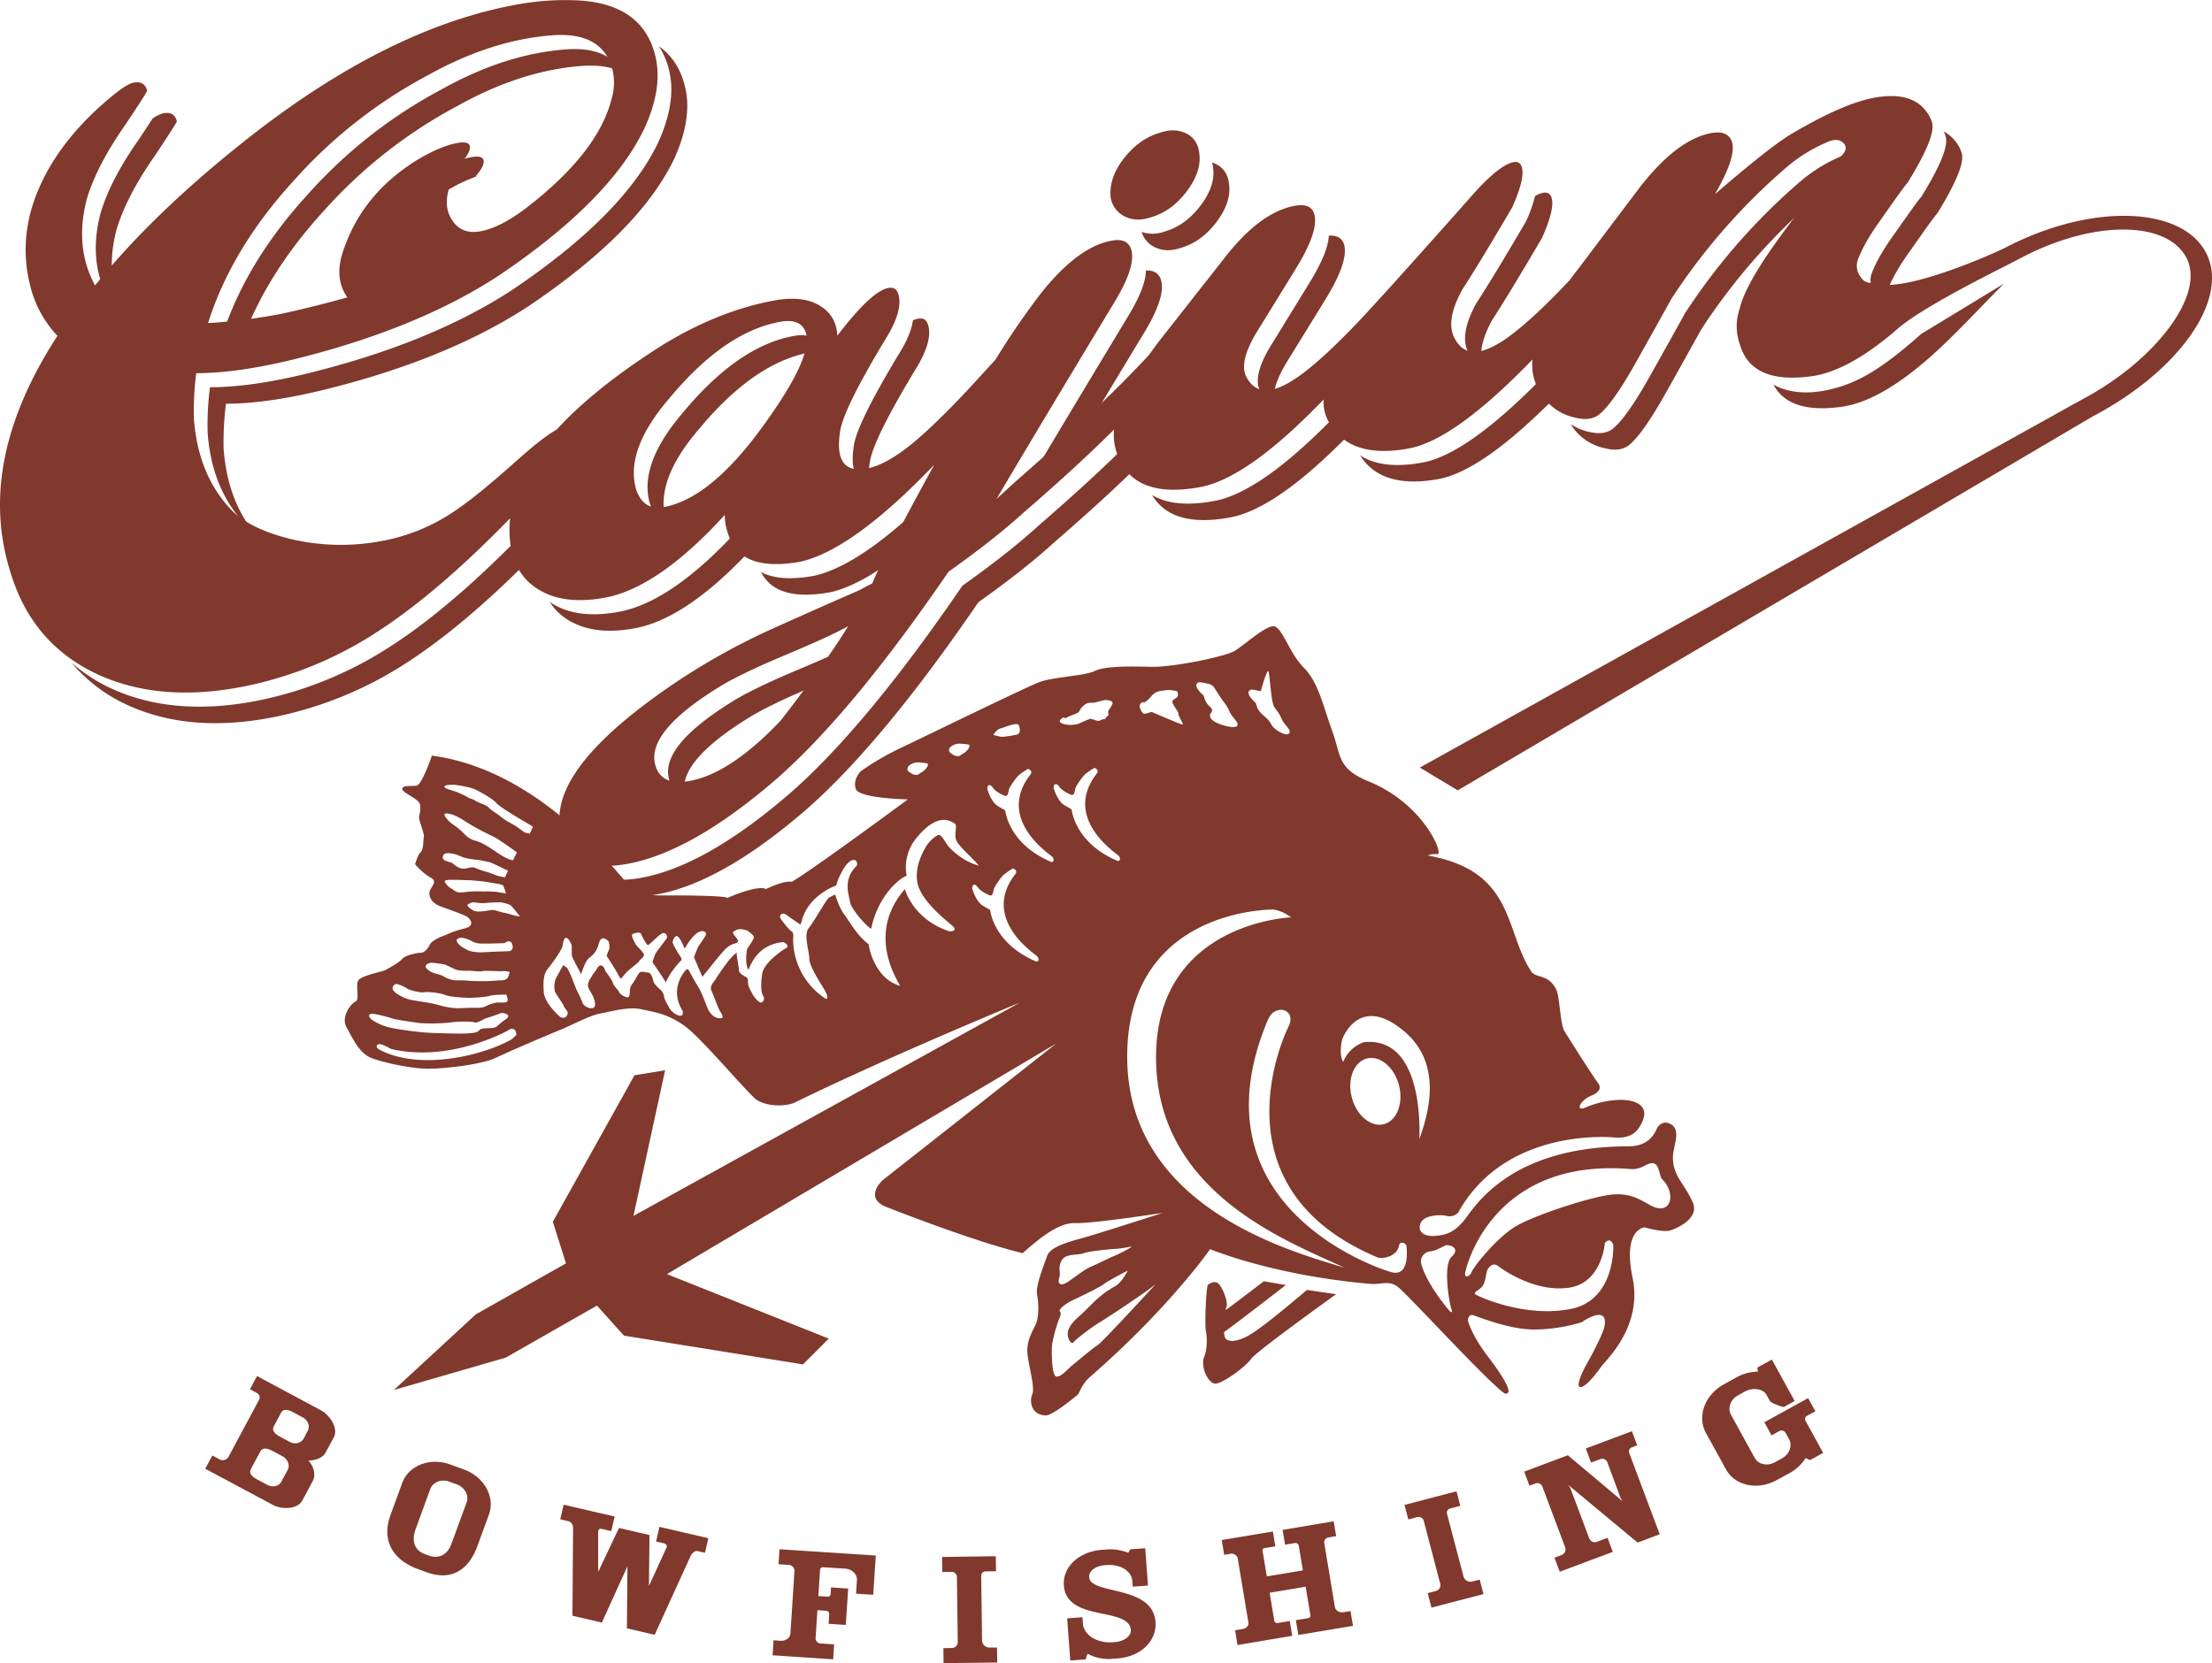 <svg xmlns="http://www.w3.org/2000/svg" viewBox="0 0 1099.64 827.02"><defs><style>.cls-1{fill:#80392c}</style></defs><title>brand-cajun</title><g id="Layer_2" data-name="Layer 2"><g id="Layer_1-2" data-name="Layer 1"><path class="cls-1" d="M135.7 748.33l-33.66-18 3.52-6.58 3.32 1.78a3.39 3.39 0 0 0 4.65-1l15.34-28.63a2.51 2.51 0 0 0-1.28-3.31l-3.33-1.78 3.52-6.57 31.62 16.95c4.75 2.54 8.94 9.06 6.48 13.66l-4 7.39c-1.53 2.85-5.28 4-8.54 4 2.54 2.93 3.85 7 2.13 10.21l-5.14 9.6c-2.33 4.5-10.08 4.71-14.63 2.28zm7.35-17.48c1.22-2.27 0-5.29-2.6-6.71l-4.82-2.59c-3.19-1.71-5.22-1.68-6.25.25l-4.65 8.67c-1 1.92.1 3.57 3.29 5.28l4.82 2.58c2.65 1.42 5.79.78 7-1.55zm9.95-19.39c1.22-2.27.11-5.26-2.54-6.68l-4.55-2.44c-3.19-1.71-5.19-1.73-6.21.19l-3.59 6.69c-1 1.92.1 3.57 3.29 5.28l4.55 2.44c2.65 1.42 5.72.74 7-1.59zm59 70.31l-4.27-1.56c-12.36-4.52-18.28-14.13-13.56-27l5.78-15.81c3.2-8.74 13.88-12.85 23.93-9.17l6.8 2.49c10.05 3.67 15.56 13.7 12.37 22.44l-5.78 15.8c-4.27 11.58-12.8 17.39-25.27 12.81zM232 747c1.25-3.41-1-7.45-4.94-8.9l-3.69-1.35c-4-1.46-8.2.23-9.45 3.64l-7.41 20.27c-1.65 4.52-1.19 10 4.67 12.11l2 .74c4.77 1.74 9.2-.29 11.13-5.56zm114.86 24.3c-1.2-.28-2.32.48-3.28 1.88l-18.13 39.71-13.8-3.2.27-30.84-12.72 27.96-14.63-3.39.32-43.35c.07-2-.89-3.32-2.54-3.71l-3.83-.89 1.68-7.26 25.35 5.87-1.68 7.26-4.8-1.11c-1.2-.28-1.72.62-1.71 1.57v19.85l10.36-21.86 15.15 3.51-.26 25.35 8.5-18.63c.81-1.1.3-2.3-1.13-2.63l-3.83-.89 1.68-7.27 24.3 5.63-1.68 7.27zm78.7 21.18l.44-6.79c.19-2.9-2.42-5.45-5.8-5.67l-10.91-.71a1.45 1.45 0 0 0-1.62 1.22l-.85 13.11 4.61.3a1.34 1.34 0 0 0 1.46-1.1l.23-3.49 8.53.56-1.19 18.09-8.53-.56.31-4.74c.06-1-.51-1.69-1.81-1.77l-4.07-.26-.91 14a2.58 2.58 0 0 0 2.61 2.55l6.61.43-.48 7.44-30.12-2 .48-7.44 3.53.23c2.54.16 4.73-1.48 4.87-3.65l2-31.09a3 3 0 0 0-3-3l-4.92-.32.48-7.45 47.86 3.12-1.28 19.51zM469.07 827l-.1-7.46 4.16-.05a3 3 0 0 0 3-2.81l-.43-32.54a2.63 2.63 0 0 0-2.73-2.54l-4.54.06-.1-7.46 26.71-.36.1 7.46-5.16.07a2.15 2.15 0 0 0-2.2 2.08l.43 32.41a3.61 3.61 0 0 0 3.82 3.38h3.62l.1 7.45zm86.35-2.33l-2.84.21a22 22 0 0 1-11.92-2.56l-1 2.79-7.6.56-1.55-20.94 7.6-.56.24 3.16c.41 5.6 6.83 9.89 15 9.28l.69-.05c5.07-.37 8.33-3.2 8.13-6-.88-11.85-31.93-3.79-33.3-22.23-.67-9 7.32-16.83 19-17.69l1.61-.12a24.36 24.36 0 0 1 11.39 1.61l1-1.72 7.45-.55 1.37 18.56-7.6.56-.22-3c-.35-4.68-5.78-8.25-12.62-7.74h-.69c-5.45.41-8.33 3.27-8.12 6 .67 9 31.61 3.62 33 22.31.64 9.32-7.12 17.24-19.02 18.12zM645.43 813l-1.23-7.36 6.07-1a1.29 1.29 0 0 0 1.19-1.33L649.08 789l-17.92 3 2.34 14a1.45 1.45 0 0 0 1.74 1.05l5.93-1 1.23 7.36-27.2 4.59-1.2-7.35 3.8-.63c1.82-.3 3.07-1.72 2.81-3.28l-5.32-31.9a3.08 3.08 0 0 0-3.72-2.19l-3 .5-1.23-7.36 25.44-4.24 1.23 7.36-5.39.9a1.06 1.06 0 0 0-1 1.17l2.15 12.89 17.92-3-2.06-12.37a1.71 1.71 0 0 0-2.08-1.19l-4.71.79-1.23-7.36 25.39-4.25 1.23 7.36-3.57.6a2.53 2.53 0 0 0-2.37 2.67l5.33 32c.29 1.76 2.28 2.9 4.33 2.55l3.42-.57 1.23 7.36zm66.2-13.59l-1.89-7.21 4-1.05a3 3 0 0 0 2.28-3.46l-8.25-31.48a2.63 2.63 0 0 0-3.26-1.81l-4.4 1.15-1.89-7.22 25.85-6.77 1.89 7.22-5 1.31a2.15 2.15 0 0 0-1.64 2.55l8.25 31.36a3.61 3.61 0 0 0 4.52 2.37l3.5-.92 1.89 7.22zm99.69-79.75a2.17 2.17 0 0 0-1.44 2.72l15.21 40.55-11 4.11-34.53-28.72 1.08 1.57 9.23 24.6c.79 2.1 2.29 2.81 4.09 2.13l5.19-1.95 2.62 7-26.38 9.89-2.62-7 3.32-1.24a3.05 3.05 0 0 0 2.06-3.73l-11.43-30.47a2.68 2.68 0 0 0-3.57-1.41l-2.81 1.06-2.62-7 21.69-8.14 27.26 22.91-1-1.53L799 727a2.75 2.75 0 0 0-3.64-1.38l-4.4 1.65-2.62-7 22.93-8.59 2.62 7zM898.38 704a1.79 1.79 0 0 0-.89 2.37l8.85 16.08-6.54 3.6-2.17-1.05a21.49 21.49 0 0 1-8 7.49l-6.41 3.51c-9.44 5.2-20.69 2.81-25.18-5.35l-10-18.16c-4.49-8.15-.5-18.94 8.94-24.14l6.41-3.53a22.12 22.12 0 0 1 10.52-2.77l-.29-2 7.22-4 11.33 20.58-5.17 2.91c-.74.41-6.67-2.05-7.05-2.75l-1.75-3.18c-1.68-3.06-6.86-3.83-10.77-1.68l-3.43 1.93c-3.71 2-5.28 6.38-3.53 9.55L872.35 725c1.78 3.24 6.25 4.17 10 2.12l3.51-1.93c3.71-2 5.31-6.32 3.53-9.55l-1.78-3.24a2.43 2.43 0 0 0-3.35-.65l-3.57 2-3.6-6.53 21.78-12 3.6 6.53zM624 662c-8.66 6-13.74 5.38-14.94 3.29a7.91 7.91 0 0 1-.53-2.94c5.93-4.13 30.68-23.37 30.68-23.37l-10.94-1.87s-15.27 11.77-19 14.31a6.18 6.18 0 0 1 .39-1.37c.89-1.79-.9-7.77-3.29-11.05s-6 0-6 0c-.9 3.58-1.49 19.72-.9 22.7s.9 8.66-.9 13.14S600.4 687.72 604 688s15.53-8.66 17.92-12.25 42.3-32.21 42.3-32.21l-14.52-2.12S632.66 656.05 624 662z"/><path class="cls-1" d="M440.76 600.22c17.29 6.77 47.94 18.19 67.61 22.91 6.27-5.38 17-15.24 26-14.94s43.63-5.08 43.63-5.08-33.18 10.75-41.24 12.89-14.94 4.78-16.13 8.36-6 14.94-5.08 19.42.9 11.35-.6 14.64-4.78 8.36-4.18 14.63 3.88 17 2.39 20.31-.6 10.16 6.57 10.46c3.28.3 15.23-9.56 16.13-10.46s1.82-5 6-8.66c39.73-34.65 59.7-63.53 59.7-63.53 3.88 1.49 33.42 13.17 79.5 17.22 5.69.5 9-1.79 13.44 1.2s46 48.69 53.77 53.47c.89-.3 6.34 1-9.3-19.47-6.15-8.06-9.52-16.37-9.22-17.57s.9-2.39 2.39-2.09 17.62 7.17 30.47 7.17a83.24 83.24 0 0 0 23.6-3.59s13.1-9.23 11.51 1.58c-.52 3.55-5.84 13.66-8.52 18.44-9.06 16.11-2.82 15.77 6.77 2.06 2.09-3 20.71-19.69 15.63-44.18s6-25.09 6-25.09 9.26 2.69 12.85 1.49 14.5-6.06 11.05-13.94c-4.18-9.56-9.75-12.88-9.86-22.21-.06-5.58 4.77-14.49-1.79-17-2.12-1.15-5.08 0-6.27 2.69s-4.18 8.66-14 8.66c-61.06 0-77.67 32.26-82.15 37.34s-7.77 6.57-13.44 7.17-9.56-1.79-7.77-6.27S717.19 604 719 604.6a5.89 5.89 0 0 0 6-1.79c23.9-43 77.77-37.18 77.77-37.18 6.71.49 10.06-2 11.85-4.64s5.68-9.26-.89-12.55-19.12-.6-25.09 2.09-3.29-3.29 2.39-5.68 4.48-5.08 3-6.87c-.88-1.06-8-11.95-16.27-25.17-2.15-3.44-2.37-17-4-20.5-3.83-8.17-10.26-5.77-12.5-9.17-13.5-20.46-8-50-51.48-57.74a9.85 9.85 0 0 1 4.79-.64c3.33.14-6.87-25.09-34.06-36.15-15.88-6.46-13.74-12.85-18.22-25.09s-6.87-24.2-14-31.37-10.56-19.15-14.45-20.6-15.53 9.56-20.31 12.25-30.17 8.07-41.52 7.77-23-.3-27.78 2.09-20.61 3-27.18 5.38-60.94 29-70.5 33.46a136.73 136.73 0 0 0-18.72 11.05s-4 4-2.39 8.76 25.89 5.18 25.89 5.18-47.4 35.05-57.75 41c-4-.8-12.75 3.58-12.75 3.58-4-2-16.33 3.19-19.12 4.38-2.79-1.2-23.9-1.2-28.28-1.2s-14.34.4-18.72-2.79-43-59.15-100-66.72c-.8 2.39-5.18 14.54-7.57 14.94s-7.17-.4-7.17 1.59 8 4.78 8.76 7.57-.4 5.18-.4 6.77 2.79 8.37 2.39 9.56 0 6-1.59 7.57-2.79 6-2.79 6 3.88 4.58 7.77 6.67-.3 4.78-.6 7.17.89 5.38 5.67 7.17 12.55 4.48 13.44 5.38 4.18 4.18-2.09 5.68-8.36 3-10.16 3.58-5.68 2.39-6.57 4.18-2.69 4.18-4.48 4.18-7.77 1.2-9.26 3-6.87 4.78-8.66 5.68-12.25 2.69-13.44 5.38.9 9.26-1.2 10.16-7.47 7.47-4.48 12.85 6.27 12.84 12.25 15.23 20.31 5.38 28.38 5.38 26.59-2.09 33.46-5.38 27.18-11.95 32.26-14 14.64-7.17 19.72-8.07 14-3.58 20.61-2.09 12.85 2.09 21.51 8.36 32.4 34.85 36 36.87c7.22 4 16 2.37 18.44 1.2 48.79-23.8 112-49.72 112-49.72l-192 106 15.73-72.4-15.23 2.49-40.59 72.85 6.55 20.67-44.87 25.39-40.72 37.59 55.66-16.12 45.33-25.86 13.42 14.94 89 14.29L412 665.63l-80.44-32.07 193.55-114.68-86.28 67.94s-9.83 8.8 1.93 13.4zm56.56-238c1.79-.4 8.17-3.19 9-1.79s1.2 4.18-.6 4.78a46.55 46.55 0 0 1-7.77 1.19 32.83 32.83 0 0 1-4.18-1s1.76-2.76 3.56-3.16zm-276.39 29c-.2-1 3.58-1 4.78-1a53.12 53.12 0 0 1 9.76 2c2 .8 9.36 4.78 11.35 7.17S264.95 411 264.95 411l-1.59 3.58a8.2 8.2 0 0 0-1.79-.4c-.6 0-2.59-1.59-3.19-2a28.68 28.68 0 0 0-4.38-2.79 28.07 28.07 0 0 1-5.38-3.58c-1.19-1-4.38-2.79-5.58-4.18s-5.18-2.39-6.57-3.39-3-1.19-3.58-1.59a39.73 39.73 0 0 0-5.77-2.79c-2.2-.86-5.98-1.62-6.18-2.62zm.95 15.63c-1.39-1.79-1.39-2.79 1.59-2.19s6.37 2.79 8.17 4a130.18 130.18 0 0 0 12.95 7c2.59 1 12.4 8.2 12.4 8.2l-2 3.91-1.68-.37s-1.2-.6-2.19-1a45.07 45.07 0 0 1-4.78-3c-1.19-.8-3.19-2.19-5.38-3.38a21.7 21.7 0 0 0-5.38-2.19 11.05 11.05 0 0 1-4.38-2.79 38.73 38.73 0 0 0-5-4.38 15.83 15.83 0 0 1-4.31-3.79zm-.78 17.7c1.39-.8 5.18.2 5.77.4s2.79 1.2 4.18 1.59a43.25 43.25 0 0 0 6.17 1c.8 0 5.18 1 6.17 1.19s9.18 4.26 9.18 4.26l-1.59 3.3-3.61-.79s-4.18-1.59-4.78-1.79a50.19 50.19 0 0 1-6.57-2.19c-1.39-.8-3.78.6-6.17.4s-5-2.79-5-2.79-2-.6-3.58-1.2a1.84 1.84 0 0 1-.16-3.36zm3.38 17.32a7.92 7.92 0 0 1-3.38-3.39c-.4-1.19 3.58-1 4.78-1s5.58.2 7.17.2 7 .6 8.36.8 7.17 1.19 7.17 1.19l1.59.6 1.43 4s-3.62-.58-4.62-.78a56.5 56.5 0 0 0-6.77-.2 58.71 58.71 0 0 0-10 .39c-3.73.61-4.92-1.58-5.72-1.78zm4 24.51c1.39-.4 4.78.8 6 1.59a9.69 9.69 0 0 0 4.38 1.2h5c1 0 7-.2 7-.2s2.79-2.39 3.78.6-1.39 3.38-1.39 3.38-4 .2-5.18.2-7.37.4-9.36.4a20.84 20.84 0 0 1-5.58-.8 19.93 19.93 0 0 1-4.38-2.59c-2.7-2.35-1.75-3.35-.31-3.75zm-14 12.34c1 0 5 .6 6.17.79s5.18 2.39 6.37 2.79a28.34 28.34 0 0 0 6 .4c1.59 0 5.58.6 7 .2s8.16.2 9.76 0a10.46 10.46 0 0 1 3.59.4s-.6 2.79-1.39 3.38a5.17 5.17 0 0 1-3 .8c-1 0-5.77.4-7.37.4s-7.37 0-8.56-.2-5.18-.2-6.77-.2a14.25 14.25 0 0 1-5.78-2c-1.19-.79-4.83-1.48-5.77-2-6.29-3.33-1.31-4.73-.31-4.73zm-18 10.68c.8-.6 5.38 1.59 6 2.19s6.37 2.19 8.36 1.8 8.16.39 10.55 1.39 10 1.39 11.95 1.39 8.56-.4 10.16-1 8.17-.6 8.17-.6 1.11 2.36.51 3.36-4.5.42-5.49.62a20.16 20.16 0 0 0-5.18 1.79c-1.79 1-5 .8-7.17.8s-5.18.2-7.37.2a36.84 36.84 0 0 1-8.17-1.39 62 62 0 0 0-7.37-1.59c-1.59-.2-6-1-7.37-1.2a22.49 22.49 0 0 1-6.37-2.79c-4.26-2.75-2.06-4.37-1.27-4.93zm-12 17.38c-2.39-2.59 0-2.79 1.59-2.59a71.09 71.09 0 0 1 8.76 2.19c2.39.8 11.35 2 14.34 2.39a96.21 96.21 0 0 0 15.34-.4c2.19-.4 10-.6 11.35 0s4.38-1.59 5.58-2a72 72 0 0 0 7-2.39c1-.6 3.78 0 4.18 1s-1.39 2-2 2.39a35.2 35.2 0 0 0-3.59 3c-1 1-3.78.8-6.37 1s-2.19 1.2-3.58 1.79-5.77.8-7.77.8-14.34-.2-18.72-.6-14.14-1.59-18.32-2.79a28.5 28.5 0 0 1-7.81-3.75zm69.9 10s-13.14 8-34.26 10-31.66-5-31.66-5c-2.19-1.19-1-2.59.2-2.59s3.19 1 5.77 2.39c28.48 6.77 56.56-8.17 58.75-9.56a2.06 2.06 0 0 1 3.19.8l.4 1.79zm.71-61.73a40.06 40.06 0 0 0-4.58-1.2c-1-.2-3-.8-4.38-1.19s-3.78.2-5.38.4-4.17.45-5.58-.4c-1-.6-3-2-2.79-2.59s2.19-1.39 2.79-1.39 4.78.6 5.77.4 5.78-.4 7.37-.4 5 .91 5.79 1.7 4.36 5.26 4.36 5.26a11.93 11.93 0 0 1-3.38-.64zm135.5 16.52c-1.79 1-11 7.17-11.75 12.95s-.4 9.36.6 10.76-.2 3.58-1.39 3.19-2.79-2-4.18-4.58-2-3.78-2-5.18 0-2-.6-2.59-4-1.79-4-4-1.39-7.57-1-8.56a30.64 30.64 0 0 0-5 5.38c-1.39 1.79-4.58 6.38-5.38 7.77s-3.39 3.59-2.19 6 3.19 8.56 4.38 10.36 1.59 3 .6 3.19-5 .4-7.37-6-3.78-9-4.58-10.16-4-7-4.38-7.77-1.39 0-1.39 0-8.76 9-1.59 20.31c.2 2.59-.2 2.19-1.19 2.39s-4-1.25-5.48-3.93-2.39-4.19-2.54-5.38a6.11 6.11 0 0 0-1.49-3.28c-.6-.45-3.29-2.84-3.73-4.18s-1-4.48-2.69-4.63-3.73-.89-4.48.15-1.94 3.28-2.84 4.63-1.34 1.64-1.64 3 0 4.18-1 4.48-3.88-1.2-4.48-2.54-2.84-3.13-3.14-4.63-3.88-5.83-3.88-6.27-1-2.39-1.94-2.39-1.49.45-2.09 1.64-1.94 2.39-2.39 3.44-1.49 1.94-1.79 3.29a4.3 4.3 0 0 0 .3 3.59 25.58 25.58 0 0 1 2.54 4.93c.45 1.49.9 4-.9 4.33s-4.48-1-5.08-3a45.56 45.56 0 0 0-2.54-5.53c-.9-1.94-2.39-6-3-7.46s-1.94-4.33-2.39-4.33-1.19-1.35-1.64-.75-2.09 3.74-2.54 4.48a12.63 12.63 0 0 0-1.33 2.81c-.3 1-.9 4.48.3 6.42s3.58 5.23 4 6.42 2.24 2.69 1.94 3.58-.75 2.89-3.58 1.89c0 0-8-6.57-8.37-12.75s.2-9.16 2.19-11.55 6.77-9 7.17-11.15.8-4.38 2-4 2.59 3.38 2.59 4v4.38c0 1.59 4.58 9 4.58 9.76 1-2.59 2.19-7 4.58-8.56a11.61 11.61 0 0 0 4-5.78c.4-1.19.8-3.58 2.39-3.58a4.08 4.08 0 0 1 2.79 1.59s.8 3 .2 4a17.31 17.31 0 0 0-1.19 3.19s5.38 8.17 6.17 10.16l1 1.2s2-2.59 3-3.58 5.58-4.38 6-5.18 2.39-2 2.39-3.18-4-4.58-4.38-5.58-2.39-4.18-1.2-4.78 3.59-1 4-.2 2.39 5.18 3.58 5.78c1.79-1.19 5.77-5.57 7.37-6s2.59 1.79 1.79 2.79-3.39 4.58-3.39 4.58a23.44 23.44 0 0 0-2.19 3c-.2.6-1.39 4-1.39 4s5.66 8.34 6.66 10.13c2.39-5.78 7.37-10.56 7.77-11.15s-1.39-3-1.39-3-3.19-5.18-3-6 1-3.39 2.39-2.79 3.59 6.17 3.59 6.17 3.19-5.77 6.17-7.77 4.78-.4 4.38.79-3.19 5-3.78 6S345 476 345 476l4.18 9.76s9.56-12.15 11.75-14.14a9.81 9.81 0 0 1 4.18-2.39s1.79-.4 1.79-1.39-3.19-3.78-2.39-4.38a5.26 5.26 0 0 1 4.38-1.39c2.19.4 3 .79 3.58 1.39s2.79 1.79 2.19 3.19a33.31 33.31 0 0 1-3 4.78c-.6.8-1.39 8.37.4 10.76 1.39-3 4.78-12.55 17.33-13.74 1.79.73 2.98 2.13 1.19 3.12zm65.52-32.46c1.79 9 14.94 19.12 17.33 21.21s.6 3-1.79 2.69c-16.73-5.68-21.21-18.82-21.81-20.91-19.42 22.4-3.58 45.4-2.39 48.1-12-3.29-15.53-18.22-15.53-20.61-6-4.48-9.56-11.35-12.25-14.94s-4.48-9.86-4.48-9.86l-3 1.49c-1.19.6-7.47 11.95-10.16 15.24s.3 11.35.3 15.23 6.27 13.14 7.77 15.83 1.49 4.18.6 4.18a35.4 35.4 0 0 1-16.43-30.17s.6-2.69-.9-3.59-5.38-6.27-5.38-6.27c-.9-2.39 1.49-3 3-1.79s6.87 4.78 6.87 4.78l.6-1.19c2.39-11.65 14.34-17.33 17.33-18.22 0-1.49 3.29-9.26 6.27-11.65s4.48-.3 3.88 1.79c-7.17 6.87-3.88 14.64-3.29 18.22s8.36 12.25 10.45 13.14c3.29-16.43 14.34-25.39 17.62-26.29a22.7 22.7 0 0 1 4.18-17.92c11.35-14.64 18.22-9 19.72-8.06s-.3 4.48.6 7.77 8.66 9.56 11.35 13.14c-8.66-2.39-14.94-9-16.13-11.05s-3-4.78-4.18-4.18a17.09 17.09 0 0 0-5.08 4.48c-1.18 1.79-6.87 10.45-5.08 19.41zM479 374.58c-2.59 1.59-1.59 1.39-3.19 1.39s-3.79-2-3.79-2a2.07 2.07 0 0 1 .6-2.59 6.46 6.46 0 0 1 4.58-1.59s4 .2 4.58.6-.2 2.61-2.78 4.19zm-20.67 9.33c-2.59 1.59-1.59 1.39-3.19 1.39s-3.79-2-3.79-2a2.07 2.07 0 0 1 .6-2.59 6.46 6.46 0 0 1 4.58-1.59s4 .2 4.58.6-.19 2.6-2.78 4.2zm64.39 44.74c-21.51-9-23-25.69-23-25.69l-3.58-2.09c-3.58-2.09-5.38-8.66-5.38-8.66.3-2.69 1.79-2.09 3-.3s5.38 3.88 6.27 3.88 1.2-1.49 1.49-3 3.58-6 4.78-7.17a34.75 34.75 0 0 1 4.78-3.29s2.09.6 1.49 2.39c-17.92 22.41 9.26 40 10.45 41.23s.89 2.7-.3 2.7zm-7.5 49.5c-21.51-9-23-25.69-23-25.69l-3.58-2.09c-3.58-2.09-5.38-8.66-5.38-8.66.3-2.69 1.79-2.09 3-.3s5.38 3.88 6.27 3.88 1.2-1.49 1.49-3 3.58-6 4.78-7.17a34.83 34.83 0 0 1 4.78-3.29s2.09.6 1.49 2.39c-17.92 22.41 9.26 40 10.45 41.22s.89 2.71-.3 2.71zm40.5-50c-21.51-9-23-25.69-23-25.69l-3.58-2.09c-3.58-2.09-5.38-8.66-5.38-8.66.3-2.69 1.79-2.09 3-.3s5.38 3.88 6.27 3.88 1.2-1.49 1.49-3 3.58-6 4.78-7.17a34.75 34.75 0 0 1 4.78-3.29s2.09.6 1.49 2.39c-17.92 22.41 9.26 40 10.45 41.23s.89 2.7-.3 2.7zM526.6 635.37c.9-2.39-.9-5.08 1.19-8.66s8.07-2.39 11.05-3.58 15.54-2.13 15.54-2.13c2.69 0 9-1.49 8.07-.89a77.32 77.32 0 0 1-8.66 4.48c-1.79.6-6.87 3.29-11.05 5.08s-7.77 5.08-11.95 7.77-5.09.32-4.19-2.07zm19.12 33.46c-2.09 1.19-11.95 9.56-13.14 10.46s-6.27 6.87-8.06 4.78-1.79-12.84-1.5-15.53a79.36 79.36 0 0 1 3.29-12.25c.6-1.19 1.49-3.29.6-4.18s2.69-3.88 6.57-5.68 13.74-6.57 15.53-8.07 11.65-6.57 11.65-6.57-3 6-6.27 7.77a49.48 49.48 0 0 0-10.16 7.44c-2.69 2.69-6.27 6.27-8.36 8.07s-5.08 5.08-5.08 8.06 1.79 5.68 3 4.18 9-7.47 12.55-9.56 24.79-16.13 28.38-19.42c-.03.03-26.91 29.3-29 30.5zM622 342.92c.57-.18 4.78.8 4.78.8s3-11.11 3.76-9.91 1.22 15.29 3 17.88 2.19 2.59 3.58 5.77 5 5.38 3.79 7.17-7.17-1.4-8.77-4.18-1.79-2.59-4.78-5.38-2.59-5-3.19-5.57-5.96-5.38-2.17-6.58zm-25.93-3.66c.57-.18 4.78.8 4.78.8a4.75 4.75 0 0 1 2.59 1.59c.79 1.2 2.39 3.78 4.18 6.37s2.19 2.59 3.58 5.77 5 5.38 3.79 7.17-11.53-1-13.12-3.84 2.56-2.93-.42-5.72-2.59-5-3.19-5.57-5.98-5.37-2.19-6.57zm-28.76 10.31c1.39-1 1.39 0 1.39 0 .4-.6 1.19-.8 2-1.59a23.29 23.29 0 0 0 2-2.19 7.31 7.31 0 0 1 3.19-2c.6-.2 2.79-.4 3.58-.6a14.8 14.8 0 0 1 4.18.2c.8.2 1.59 0 1.79 1a2.64 2.64 0 0 1-.2 2.19c-.4.6-1.79 1-2.39 2s3.38 5.78 3 6.38 2.79 5.33 2 5.33-15.37-6.29-15.37-6.29l-1.39.4a2.75 2.75 0 0 1-1.39.4c-.8 0-1 .6-2-.8s-1.79-3.43-.39-4.42zm-17.21 6.89c-1.59 1.19 1 .6-1.59 1.19s-1.4 1.19-3.58.6-.8-.6-2.19-.6 1.19-1-1.4 0-5 2.19-5.58 2.39a21.75 21.75 0 0 1-3 .4c-1.59.2-7.37-.6-5.58-2.59s2.39-.6 2.39-.6c1.79-1.19 5.18-2.19 6.17-2.79s.8-1.19 1.8-2.39 2.59-2.79 4.78-2.59 6.17-1.59 7.77-1.39 3 .6 3 1.39-1.19 2.59-1.59 3.19a2.14 2.14 0 0 0-.6 1.79c0 1.21.79.81-.8 2zm10.26 169c0-74.38 72.89-73.19 72.89-73.19 4.48.9 6.27 2.39 8.66 3.88 0 0-67.21 2.39-67.21 69.6s64.82 91.11 93.5 104.55c-27.79-8.37-107.84-30.48-107.84-104.86zm131.73 107.22c-5.32-1.2-101-32.26-61.84-125.46 1.95-4.59 5.08-5.08 6.87-5.08s6.57 2.09 3.29 8.66-36 80.5 44.12 114.33c2.39 1.19 10.17-.17 11-6 .45-1.64 2.24-1.64 3.59 0-.01-.04 2.41 15.67-7.03 13.55zm-12.65-106.32c6.47-1.71 13.64 4.21 16 13.22s-1 17.69-7.42 19.39-13.64-4.21-16-13.22.98-17.69 7.42-19.39zm26.15 40c.49-11.79-.43-50.88-27.51-48.13a16.82 16.82 0 0 0-10.32 9.82c-2.46-3.93-.49-11.29-.49-11.29s8.29-23.21 31-3.75c19.08 16.31 11.83 40.86 7.33 53.38zm15.77 83.92c.89 2.69.3 2.39-.6 1.79-11.05-13.15-14.94-23.3-14.34-25.69a5.34 5.34 0 0 1 4.78-4.18c2.09 0 7.47-3 7.47-3 2.39-.3 7.47 1.49 3 5.68s-1.2 22.74-.3 25.43zm59.45.6c-22.4 4.48-45.4-6-47.2-7.17s2.09-2.09 3.59-4.48 1.49-6.57 2.39-8.07 2.72-3.43 5.11-1.64 18.55 13.36 35.5 10.75c16.25-2.5 17.64-22.26 17.64-22.26 3.11-3.24 4.18 1.2 4.18 1.2s1.2 27.21-21.21 31.7zm40-51.38c-5.71-2.91-10.75-7.17-22.4-5.08S764 604 754.23 609.38c-9.36 5.18-21.8 20.31-23 23.9-1.49 2.09-3.59 2.09-2.69-1.2 0 0 12.08-56.44 81.83-50.78 6.17.5 8.24-3.44 11.67-2.83 2.83.5 3 6.68 4.17 7.83 7.04 6.7 4.99 18.5-5.37 13.23zM240.4 79.68c-.4-1.69-2.48-2.19-6.23-1.5q-7.89 1.45-18.74 7.69-29.33 17.58-38.62 47.85-3.56 12.29 2.66 21.19-16.53 4.63-32.73 8.15-13.82 2.55-25.36 3.74-1.74 4.51-3.19 9.07a281 281 0 0 0 36.51-4.62q16.2-3.51 32.73-8.15-6.22-8.9-2.66-21.19 9.28-30.28 38.62-47.85a77.78 77.78 0 0 1 13-6.13l.47-.73q4.14-4.99 3.54-7.52zm493.34 71.39q-8.58 15.87-3.61 24.47c1.79 3.32 4.13 5.35 7 6.11q-3-8.35 4.57-22.38 8.62-13.22 24.94-41.09 6.12-13.82 4.81-19.4c-.56-2.36-2-3.34-4.22-2.92a13.67 13.67 0 0 0-4.12 1.61 70.58 70.58 0 0 1-4.44 12.53q-16.31 27.85-24.93 41.07z"/><path class="cls-1" d="M560.79 220.48q-18.45 18.34-44.72 41.08-14.49 13.25-37.63 29.68-48 70.2-85.48 103-41.93 36.3-74 42.21-14.62 2.7-23-1.78 7.34 14.3 30.95 10 32.09-5.92 74-42.21 37.48-32.83 85.48-103Q509.53 283 524 269.75q22.3-19.29 38.93-35.4a35.66 35.66 0 0 1-1.74-5.45 25.48 25.48 0 0 1-.4-8.42zM374.53 355.5q10.86-6.25 31.18-14.74 6.05-2.54 11.07-4.74 7.16-10.14 11.7-17.58-8.28 4.7-30.73 14.13-20.31 8.5-31.17 14.74-38.06 22.89-34.1 39.61 1.66 7 8.06 8.54c0-.12-.07-.23-.1-.35q-3.97-16.73 34.09-39.61zm256.79-182.9q-8.82 14.85-4.77 22c1.82 3.36 4.19 5.4 7.11 6.13q-2-7.11 5.62-20l19.1-31q11.92-19.12 9.89-27.74c-.83-3.49-3.4-5.08-7.69-4.8q-.36 8.63-10.16 24.34zm-283.93 40.87q27.42-33.09 55-38.18a20.25 20.25 0 0 1 5.46-.34 11.31 11.31 0 0 0-.37-2.33q-2.36-7.5-13.06-5.53-27.59 5.09-55 38.18-22.1 25.77-16.3 45.32 2.51 7.19 8.09 8.54c0-.12-.09-.22-.13-.34q-5.8-19.56 16.31-45.32zM955 98.09q-.57.11-13.29 18.32-8 11-11.24 19.53a9.13 9.13 0 0 0 1.59 9.23 7.05 7.05 0 0 0 5.85 3.4 9.83 9.83 0 0 1 .52-4.43q3.27-8.54 11.24-19.53 12.72-18.21 13.29-18.32 14-22.68 12.34-29.78a16.59 16.59 0 0 0-3.25-6.28 17.41 17.41 0 0 0-5.8-4.81 13.4 13.4 0 0 1 1.09 2.9Q969 75.42 955 98.09zM597 102q-7.6 10.13-18 13.11a17 17 0 0 1-11.48.21 12.56 12.56 0 0 0 6.68 7.68q5.62 2.67 12.7.3 10.45-3 18-13.11t6-19.35q-1-6.69-6.62-9.36a14.7 14.7 0 0 0-1.74-.68 15.87 15.87 0 0 1 .4 1.84q1.63 9.21-5.94 19.36zm399.2 39.05c-9.45 9.44-18.11 18.85-29.16 29.54q-29.19 28.13-50.7 31.56-26.86 4-34.72-10.9c6.29 3.53 15.33 5.13 26.76 2.71 14.32-3 26.57-10 46.7-27.91zM502.21 255.12l8.69-8q9.89-8.65 18.77-16.68 15.76-26.37 38.2-63.49 11.48-18.51 9.44-27.13-1.33-5.61-7.67-5.31 0 8.58-9.74 24.24-38.84 64.33-57.69 96.37zM665 205.53q-37.73 39.23-61.37 43.58-20.05 3.7-30.91-3 9.72 16.56 38.87 11.18 22.18-4.09 56.76-38.87a29.88 29.88 0 0 1-1.52-2.67 19.54 19.54 0 0 1-1.83-10.22zm-260 80.73q-17.33 3.2-26.66-1.8 7.56 15 34.62 10 17.26-4 40.93-24 9.13-17.26 17.43-32.32-40.38 42.11-66.32 48.12zm-37.79-23.17q-33.14 36.26-59.59 41.14-18 3.32-29.95-2.41a33 33 0 0 1-4.43-2.54 28.83 28.83 0 0 0 12.4 10.72q11.93 5.73 29.94 2.41 24.54-4.53 54.84-36.08a23.61 23.61 0 0 1-1.61-4 26.4 26.4 0 0 1-1.6-9.24zM49.89 106.35q-6.11 23.87 4.2 42.59c1-1.28 2.1-2.57 3.16-3.86q-3.63-14 .59-30.54Q62.7 97.78 77.2 77.12 88 60.85 87.92 60.34c-.8-3.37-3.08-4.72-6.83-4A16 16 0 0 0 75.81 59q-2.52 3.88-6.57 10-14.5 20.59-19.35 37.35zm210.58 158.36q-45.7 47.1-82.28 66a188.65 188.65 0 0 1-52.12 18.08q-40.53 7.48-70.86-6.5a82.05 82.05 0 0 1-19.67-12.8 78.82 78.82 0 0 0 27.63 21q30.32 14 70.86 6.5a188.65 188.65 0 0 0 52.12-18.08q33.62-17.39 75-58.62c-.25-1.25-.46-2.55-.6-3.9a50 50 0 0 1-.08-11.68zm662.1-187.08q-2.85-2.11-8.12.44A77.6 77.6 0 0 0 895 90.21a307.62 307.62 0 0 0-57.34 65.56q-8.24 14.87-16.91 30.34-12 21.43-18.88 27-3.46 2.76-8.88 2.17a28.81 28.81 0 0 1-12.19-4.34q6.83 10.77 20.16 12.54 5.43.59 8.88-2.17 6.91-5.54 18.88-27 8.67-15.47 16.91-30.34A307.57 307.57 0 0 1 903 98.4a77.5 77.5 0 0 1 17.32-11.15c1.17-1.51 2.33-3 3.5-4.54q1.59-2.95-1.25-5.08zM424.43 221.86q-2.62 17.31 7.77 18.49a32.52 32.52 0 0 1 .19-10.3q1.41-11.37 24.27-48.9 6.6-11.79 4.93-18.89c-.48-2-1.36-3.27-2.65-3.74a7.62 7.62 0 0 0-5.12.82q-.73 5.77-5.12 13.63-22.85 37.52-24.27 48.89zm344.25-36.1Q730 225.79 707.18 230q-19.92 3.67-31.05-3.6 10.57 17 39 11.8 21.19-3.91 55.94-38.59a25.51 25.51 0 0 1-2.39-13.85zm-607.9-80.68a239.59 239.59 0 0 1 66.88-52.53q31.14-17.37 61.13-19.74 12.75-1 20.35 3.2-6.93-13.14-28.31-11.4-30 2.36-61.13 19.74a239.59 239.59 0 0 0-66.88 52.53q-30.8 33.72-42.59 70.79c3.52-.17 7.25-.47 11.15-.88q12.39-32.14 39.4-61.71zm166.3-33.98q-17.34 36-72.58 73.15-40.73 26.55-102.36 41.62-27.8 6.71-47.77 6.69a150.08 150.08 0 0 0-1.16 22.44q2.08 28.71 19.15 46.18a36 36 0 0 0 3.28 2.8q-12.64-16.32-14.47-40.8a149.87 149.87 0 0 1 1.16-22.43q20 0 47.77-6.7 61.64-15.05 102.36-41.61Q317.7 115.28 335 79.29q9.31-20.22 5.6-35.94Q337.48 30 327.55 23a37.23 37.23 0 0 1 5.12 12.15q3.72 15.72-5.59 35.95z"/><path class="cls-1" d="M559.41 107.76q5.62 2.67 12.7.3 10.45-3 18-13.11t6-19.35q-1-6.68-6.62-9.36t-12.7-.3q-10.46 3-18.11 12.86t-6.5 19.71a12.89 12.89 0 0 0 7.23 9.25z"/><path class="cls-1" d="M1096.83 126c-11.67-23.25-56.25-25.33-99.16-3.25-4.13 2.29-47.59 21.91-64 18.58-3.74-.76-6.55-.38-8.39-3.21a9.13 9.13 0 0 1-1.6-9.23q3.27-8.54 11.24-19.53 12.72-18.21 13.29-18.32 14-22.68 12.34-29.78a16.61 16.61 0 0 0-3.26-6.26q-7.58-9.71-25.6-6.39-15.77 2.91-41.51 18.23-10.31 6.16-37.63 29.7 15.42-26.64 4-30.36a14.3 14.3 0 0 0-5.87 0Q833.77 69.32 815.29 93l-30.86 40.89c-1.45 1.85-2.82 3.67-4.14 5.46q-27.33 29-40.56 34.06-11.22 4.72-16.44-4.9-5-8.6 3.61-24.47 8.62-13.22 24.94-41.09 6.12-13.82 4.81-19.4-.84-3.54-4.22-2.92Q745.12 82 731 98.06t-41.56 46.54l-11.68 12.73q-28.14 30.06-41.62 35.18-11.22 4.72-16.43-4.9-4.05-7.19 4.77-22l19.1-31q11.92-19.12 9.89-27.74-1.44-6.08-9.88-4.52-17.46 3.22-35.41 26.63l-31.61 40.21c-1.94 2.52-3.73 5-5.42 7.37l-1.78 1.89q-23.92 25.55-65.3 61.69l-8.7 8q18.86-32 57.7-96.32 11.48-18.51 9.44-27.13-1.56-6.58-10-5-16.89 3.12-35.41 26.63a378.38 378.38 0 0 0-22.22 32.52l-13.57 14.8q-19.25 20.48-30.69 29.2T430.72 233q-16.33 3-13.12-18.21 1.41-11.37 24.27-48.9 6.6-11.79 4.93-18.89c-.48-2-1.36-3.27-2.65-3.74q-8.16-2.19-27.89 23.65-.64-12.58-13.44-17.09-7.59-2.29-17.73-.43l-.56.11q-27.59 5.09-55.79 22.45-33.44 21.3-52 41.67-6.2 3.38-17.74 13.54-20.86 18.66-30.47 25.19a94.57 94.57 0 0 1-38.94 16.7 108.47 108.47 0 0 1-45.51-1.13q-19.37-4.88-28.52-13.78Q98.47 236.66 96.38 208a150 150 0 0 1 1.16-22.43q20 0 47.77-6.69 61.69-15.1 102.36-41.66 55.24-37.16 72.58-73.15 9.32-20.22 5.6-35.94-6.36-26.86-40.12-28a133.77 133.77 0 0 0-29.43 2.25Q193.24 14 124.35 67.93q-47.57 37.33-77.08 74Q37 123.19 43.06 99.32q4.85-16.76 19.35-37.42 10.83-16.27 10.72-16.78c-.8-3.37-3.08-4.72-6.83-4q-3.94.73-14.65 10.11Q28.78 71.28 19 94.5T14.75 141a55.93 55.93 0 0 0 13.79 26q-40.9 63.08-23.19 118 10.64 35.07 43 50.25 30.32 14 70.86 6.5a188.63 188.63 0 0 0 52.12-18.08q36.57-18.91 82.28-66a50 50 0 0 0 0 11.71q1.94 18.16 17.17 25.4 11.93 5.73 29.95 2.41 26.46-4.88 59.59-41.14a26.43 26.43 0 0 0 1.59 9.22q5.8 19.56 36.2 14 25.93-6 66.32-48.15-10.77 19.55-22.94 42.79a154 154 0 0 0-7.9 16.27q-2.13.91-6.28 3.27-17.05 7.37-40.95 18.13a330.49 330.49 0 0 0-67.51 40q-46.24 35.5-40 61.85 5 21.28 33.18 16.1 32.09-5.92 74-42.21 37.48-32.83 85.48-103 23.13-16.44 37.63-29.68 26.29-22.74 44.72-41.08a25.49 25.49 0 0 0 .42 8.42q6.36 26.87 42.38 20.22 23.65-4.36 61.37-43.58a19.52 19.52 0 0 0 1.97 10.13q10 19.85 40.35 14.25 22.86-4.22 61.5-44.25a25.56 25.56 0 0 0 2.38 13.8q6.76 13.68 21.92 15.68 5.43.59 8.88-2.18 6.91-5.54 18.88-27 8.67-15.47 16.91-30.34a307.66 307.66 0 0 1 57.34-65.56A77.67 77.67 0 0 1 907.62 71q5.26-2.56 8.12-.44t1.2 5.07q-14.86 19.14-29.6 38.78-19.62 26.37-22.49 39.05a26.72 26.72 0 0 0 .14 18q5.92 20.07 36.56 15.47 18.28-2.93 42.13-23.71c14-11.92 53.5-30.88 61.07-35 35.52-18.73 72.31-18.77 82.16-.09s-16.19 51.68-51.71 70.42L705.84 381.68 724.69 393l315.77-186c42.24-22.2 68.04-57.74 56.37-81zM146 89.86a239.62 239.62 0 0 1 66.88-52.53Q244 20 274 17.59q25.93-2.13 30.61 17.63a28.15 28.15 0 0 1-.7 14.41q-6.75 26.11-41.48 53.14Q249 113.17 238.89 115q-10.7 2-15.35-7.75-4.77-10.23 6.51-27.12 4.11-5 3.51-7.52c-.4-1.69-2.48-2.19-6.23-1.5q-7.89 1.45-18.74 7.69-29.32 17.62-38.59 47.89-3.56 12.3 2.66 21.19-16.53 4.64-32.73 8.15a280.82 280.82 0 0 1-36.51 4.62q11.76-37.08 42.58-70.79zm235.51 118.93q-27.24 38.88-51.43 43.34-10.13 1.87-13.78-8.57-5.81-19.55 16.3-45.32 27.42-33.08 55-38.18 10.69-2 13.06 5.52 3.34 11.58-19.15 43.21zm6.58 149.52q-24.91 26.28-45.18 30-14.63 2.7-17.28-8.45-4-16.72 34.1-39.61 10.86-6.24 31.17-14.74 22.44-9.43 30.73-14.13-10.14 16.7-33.53 46.94z"/></g></g></svg>